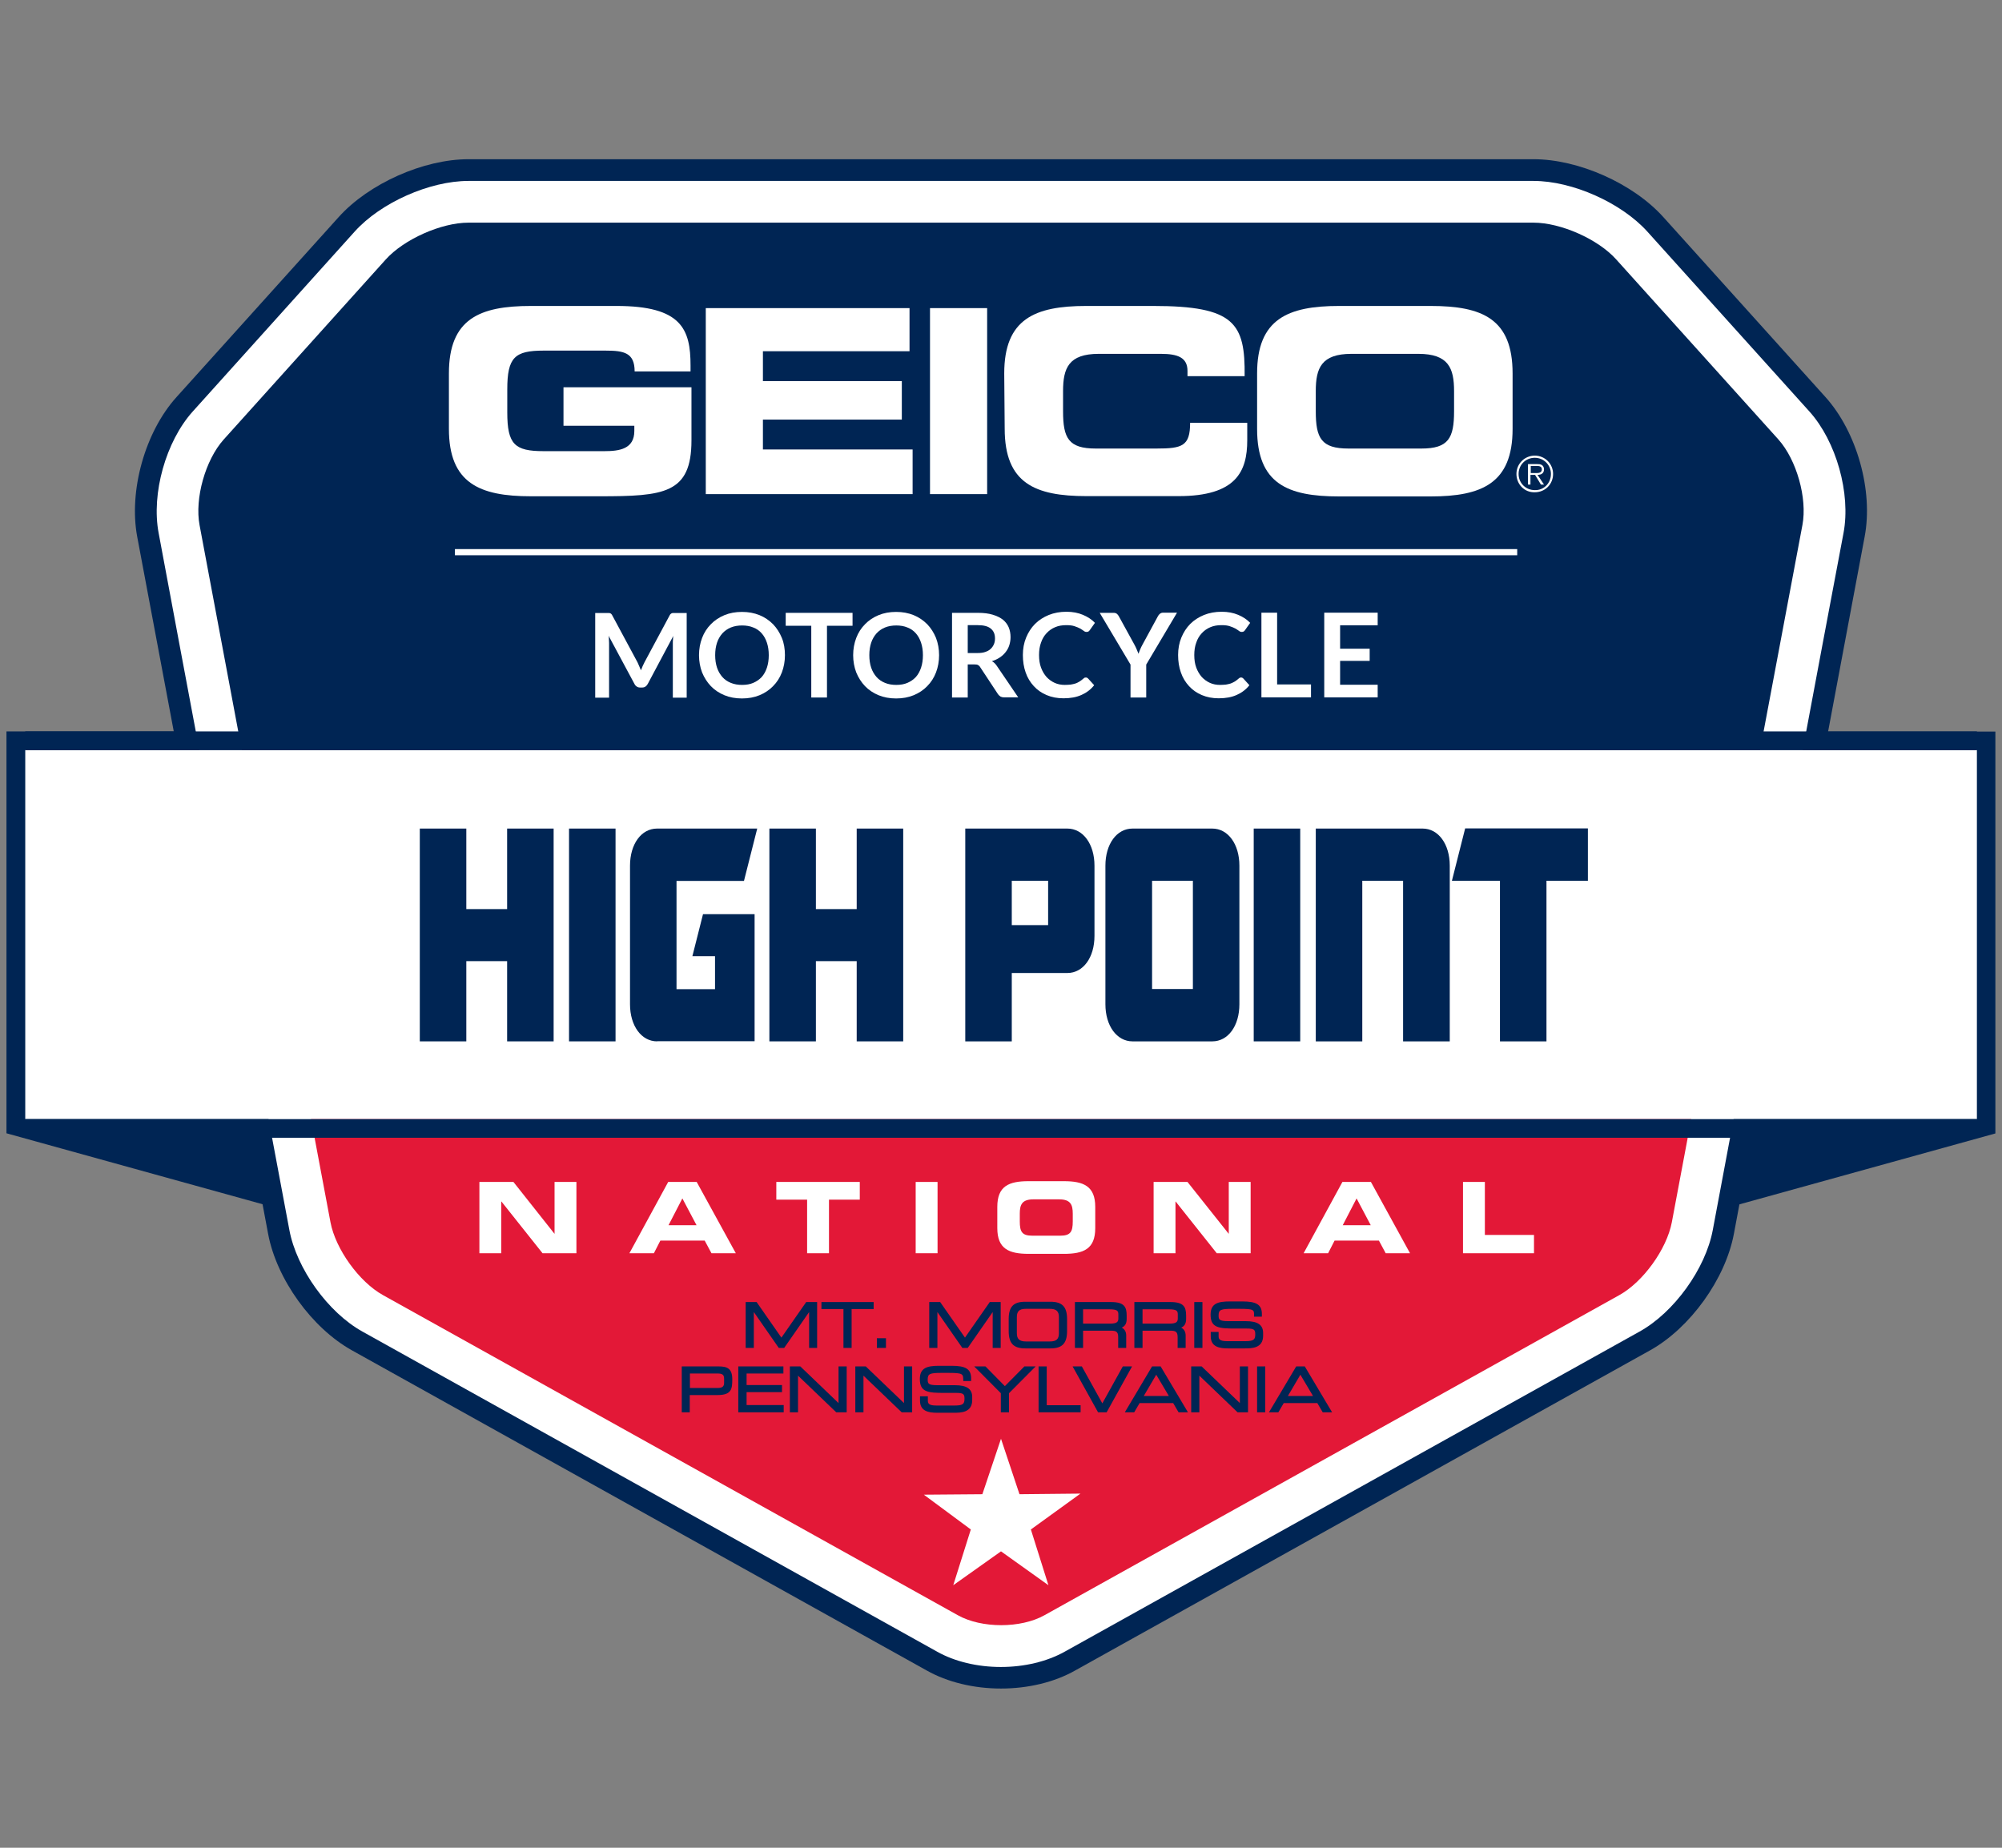 <?xml version="1.0" encoding="UTF-8"?> <svg xmlns="http://www.w3.org/2000/svg" xmlns:xlink="http://www.w3.org/1999/xlink" version="1.1" id="Layer_1" x="0px" y="0px" viewBox="0 0 130 120" style="enable-background:new 0 0 130 120;" xml:space="preserve"><rect x="0" y="0" width="130" height="120" fill="#808080" stroke="none"/> <style type="text/css"> .st0{fill:#002554;} .st1{fill:#FFFFFF;} .st2{fill:#E31837;} .st3{fill-rule:evenodd;clip-rule:evenodd;fill:#FFFFFF;} </style> <g> <g> <g> <g> <path class="st0" d="M65,109.48c-1.72,0-3.4-0.41-4.73-1.14L22.95,87.54c-2.56-1.43-4.82-4.56-5.36-7.44l-0.35-1.84L0.42,73.6 V47.5h11.05L9.09,34.83c-0.55-2.94,0.5-6.69,2.5-8.91l10.52-11.7c1.93-2.14,5.42-3.7,8.3-3.7h69.16c2.88,0,6.37,1.55,8.3,3.7 l10.53,11.7c2,2.23,3.05,5.98,2.5,8.92l-2.38,12.67h11.05v26.1l-16.82,4.66l-0.34,1.84c-0.54,2.88-2.79,6.01-5.36,7.44 l-37.32,20.79C68.4,109.07,66.73,109.48,65,109.48z"></path> </g> <polygon class="st0" points="111.4,72.68 128.36,72.68 128.36,72.68 111.4,77.38 "></polygon> <polygon class="st0" points="18.6,72.68 1.64,72.68 1.64,72.68 18.6,77.38 "></polygon> <g> <path class="st1" d="M111.22,79.88c-0.47,2.52-2.52,5.36-4.76,6.6l-37.33,20.79c-1.15,0.64-2.61,0.99-4.14,0.99 c-1.52,0-2.99-0.35-4.13-0.99L23.54,86.48c-2.24-1.24-4.28-4.09-4.75-6.6l-0.93-4.96l-6.22-33.14l-1.34-7.17 c-0.48-2.56,0.47-5.94,2.21-7.88l10.52-11.69c1.69-1.88,4.87-3.29,7.39-3.29h69.16c2.53,0,5.7,1.42,7.39,3.29l10.53,11.69 c1.74,1.94,2.69,5.32,2.21,7.88l-1.35,7.16L111.22,79.88z"></path> <path class="st0" d="M65,109.66c-1.76,0-3.47-0.41-4.82-1.17L22.86,87.7c-2.61-1.45-4.9-4.63-5.45-7.57l-8.5-45.27 c-0.56-2.99,0.51-6.81,2.55-9.07L21.99,14.1c1.96-2.18,5.51-3.76,8.43-3.76h69.16c2.93,0,6.47,1.58,8.43,3.76l10.53,11.69 c2.04,2.27,3.11,6.08,2.54,9.07l-8.49,45.27v0c-0.55,2.93-2.84,6.12-5.45,7.57l-37.33,20.79 C68.47,109.25,66.76,109.66,65,109.66z M30.42,13.14c-2.13,0-4.93,1.24-6.36,2.83L13.54,27.66c-1.45,1.62-2.28,4.55-1.88,6.69 l8.5,45.27c0.4,2.12,2.18,4.6,4.06,5.64l37.33,20.79c1.88,1.05,5.03,1.05,6.91,0l37.33-20.79c1.88-1.05,3.67-3.52,4.06-5.64v0 l8.49-45.27c0.4-2.13-0.42-5.07-1.88-6.69l-10.53-11.69c-1.43-1.59-4.22-2.83-6.35-2.83H30.42z"></path> </g> <path class="st1" d="M111.22,79.88c-0.47,2.52-2.52,5.36-4.76,6.6l-37.33,20.79c-1.15,0.64-2.61,0.99-4.14,0.99 c-1.52,0-2.99-0.35-4.13-0.99L23.54,86.48c-2.24-1.24-4.28-4.09-4.75-6.6l-0.93-4.96l-6.22-33.14l-1.34-7.17 c-0.48-2.56,0.47-5.94,2.21-7.88l10.52-11.69c1.69-1.88,4.87-3.29,7.39-3.29h69.16c2.53,0,5.7,1.42,7.39,3.29l10.53,11.69 c1.74,1.94,2.69,5.32,2.21,7.88l-1.35,7.16L111.22,79.88z"></path> <g> <path class="st2" d="M21.46,79.38c0.33,1.74,1.86,3.87,3.41,4.73l37.33,20.79c1.54,0.86,4.08,0.86,5.62,0l37.33-20.79 c1.55-0.86,3.08-2.99,3.41-4.73l1.35-7.18H20.11L21.46,79.38z"></path> <path class="st0" d="M117.04,34.1c0.33-1.74-0.38-4.24-1.56-5.56l-10.53-11.69c-1.18-1.32-3.6-2.39-5.37-2.39H30.42 c-1.77,0-4.19,1.08-5.37,2.39L14.52,28.55c-1.18,1.32-1.89,3.82-1.56,5.56l2.83,15.09h98.41L117.04,34.1z"></path> </g> <path class="st1" d="M128.36,72.68H1.64V48.71h126.73V72.68z"></path> <rect x="1.64" y="72.68" class="st0" width="126.73" height="1.21"></rect> <rect x="1.64" y="47.5" class="st0" width="126.73" height="1.22"></rect> <g> <path class="st0" d="M27.26,53.81h3.02v5.23h2.65v-5.23h3.02v13.82h-3.02v-5.21h-2.65v5.21h-3.02V53.81z"></path> <path class="st0" d="M36.95,53.81h3.02v13.82h-3.02V53.81z"></path> <path class="st0" d="M42.67,67.63c-1.02,0-1.76-1.01-1.76-2.41v-9c0-1.4,0.73-2.41,1.76-2.41h6.5l-0.86,3.4h-4.38v7.03h2.5V62.1 h-1.47l0.69-2.73h3.35v8.25H42.67z"></path> <path class="st0" d="M49.96,53.81h3.02v5.23h2.65v-5.23h3.02v13.82h-3.02v-5.21h-2.65v5.21h-3.02V53.81z"></path> <path class="st0" d="M65.7,63.19v4.44h-3.02V53.81h6.63c1.02,0,1.76,1.01,1.76,2.41v4.56c0,1.4-0.73,2.41-1.76,2.41H65.7z M68.06,60.09V57.2H65.7v2.88H68.06z"></path> <path class="st0" d="M78.72,53.81c1.02,0,1.76,1.01,1.76,2.41v9c0,1.4-0.73,2.41-1.76,2.41h-5.18c-1.02,0-1.76-1.01-1.76-2.41 v-9c0-1.4,0.73-2.41,1.76-2.41H78.72z M77.46,64.23V57.2h-2.65v7.03H77.46z"></path> <path class="st0" d="M81.41,53.81h3.02v13.82h-3.02V53.81z"></path> <path class="st0" d="M94.13,67.63h-3.02V57.2h-2.65v10.43h-3.02V53.81h6.94c1.02,0,1.76,1.01,1.76,2.41V67.63z"></path> <path class="st0" d="M97.4,57.2h-3.12l0.86-3.4h7.97v3.4h-2.69v10.43H97.4V57.2z"></path> </g> </g> <g> <polyline class="st3" points="65,93.44 66.2,97.04 70.16,97 66.94,99.33 68.08,102.95 65,100.75 61.9,102.95 63.04,99.33 59.99,97.07 63.79,97.04 65,93.44 "></polyline> <g> <g> <path class="st1" d="M31.14,76.76h2.2L36,80.12h0.01v-3.36h1.42v4.63h-2.2l-2.67-3.36h-0.01v3.36h-1.42V76.76z"></path> <path class="st1" d="M43.39,76.76h1.85l2.54,4.63H46.2l-0.44-0.82h-2.88l-0.42,0.82h-1.59L43.39,76.76z M43.41,79.57h1.82 l-0.92-1.74L43.41,79.57z"></path> <path class="st1" d="M50.42,76.76h5.41v1.15h-2v3.48h-1.42v-3.48h-2V76.76z"></path> <path class="st1" d="M59.46,76.76h1.42v4.63h-1.42V76.76z"></path> <path class="st1" d="M64.76,78.38c0-1.36,0.76-1.67,2.04-1.67h2.28c1.28,0,2.04,0.32,2.04,1.67v1.38 c0,1.36-0.76,1.67-2.04,1.67H66.8c-1.28,0-2.04-0.32-2.04-1.67V78.38z M66.22,79.32c0,0.67,0.14,0.93,0.81,0.93h1.82 c0.67,0,0.81-0.26,0.81-0.93v-0.5c0-0.58-0.14-0.93-0.89-0.93h-1.66c-0.75,0-0.89,0.35-0.89,0.93V79.32z"></path> <path class="st1" d="M74.91,76.76h2.2l2.67,3.36h0.01v-3.36h1.42v4.63h-2.2l-2.67-3.36h-0.01v3.36h-1.42V76.76z"></path> <path class="st1" d="M87.17,76.76h1.85l2.54,4.63h-1.58l-0.44-0.82h-2.88l-0.42,0.82h-1.59L87.17,76.76z M87.19,79.57h1.82 l-0.92-1.74L87.19,79.57z"></path> <path class="st1" d="M95,76.76h1.42v3.44h3.19v1.19H95V76.76z"></path> </g> </g> <g> <g> <path class="st0" d="M48.49,84.64h0.6l1.65,2.37l1.65-2.37h0.6v2.83h-0.38v-2.48H52.6l-1.72,2.48H50.6l-1.72-2.48h-0.01v2.48 h-0.38V84.64z"></path> <path class="st0" d="M53.07,87.54h-0.53v-2.33l-1.62,2.33h-0.35l-1.62-2.33v2.33h-0.53v-2.98h0.71l1.61,2.31l1.61-2.31h0.71 V87.54z M52.68,87.39h0.23v-2.68h-0.48l-1.69,2.43l-1.69-2.43h-0.48v2.68h0.23v-2.48h0.11l0.03,0.03l1.7,2.45h0.2l1.72-2.48 h0.11l0.01,0.08V87.39z"></path> </g> <g> <path class="st0" d="M54.84,84.95h-1.43v-0.31h3.24v0.31h-1.43v2.52h-0.38V84.95z"></path> <path class="st0" d="M55.3,87.54h-0.53v-2.52h-1.43v-0.46h3.39v0.46H55.3V87.54z M54.92,87.39h0.23v-2.52h1.43v-0.16h-3.09 v0.16h1.43V87.39z"></path> </g> <g> <path class="st0" d="M57.01,86.98h0.44v0.48h-0.44V86.98z"></path> <path class="st0" d="M57.53,87.54h-0.59v-0.63h0.59V87.54z M57.09,87.39h0.29v-0.33h-0.29V87.39z"></path> </g> <g> <path class="st0" d="M60.41,84.64h0.6l1.65,2.37l1.65-2.37h0.6v2.83h-0.38v-2.48h-0.01l-1.72,2.48h-0.27l-1.72-2.48h-0.01v2.48 h-0.38V84.64z"></path> <path class="st0" d="M64.99,87.54h-0.53v-2.33l-1.62,2.33h-0.35l-1.62-2.33v2.33h-0.53v-2.98h0.71l1.61,2.31l1.61-2.31h0.71 V87.54z M64.6,87.39h0.23v-2.68h-0.48l-1.69,2.43l-1.69-2.43h-0.48v2.68h0.23v-2.48h0.11l0.03,0.03l1.7,2.45h0.2l1.72-2.48 h0.11l0.01,0.08V87.39z"></path> </g> <g> <path class="st0" d="M65.57,85.67c0-0.71,0.24-1.06,1.01-1.06h1.63c0.77,0,1.01,0.34,1.01,1.06v0.77 c0,0.71-0.24,1.06-1.01,1.06h-1.63c-0.77,0-1.01-0.34-1.01-1.06V85.67z M68.83,85.52c0-0.49-0.3-0.6-0.66-0.6h-1.55 c-0.37,0-0.66,0.11-0.66,0.6v1.06c0,0.49,0.3,0.6,0.66,0.6h1.55c0.37,0,0.66-0.11,0.66-0.6V85.52z"></path> <path class="st0" d="M68.21,87.57h-1.63c-0.77,0-1.08-0.33-1.08-1.13v-0.77c0-0.81,0.31-1.13,1.08-1.13h1.63 c0.77,0,1.08,0.33,1.08,1.13v0.77C69.29,87.24,68.98,87.57,68.21,87.57z M66.58,84.68c-0.68,0-0.93,0.27-0.93,0.98v0.77 c0,0.72,0.25,0.98,0.93,0.98h1.63c0.68,0,0.93-0.27,0.93-0.98v-0.77c0-0.72-0.25-0.98-0.93-0.98H66.58z M68.17,87.26h-1.55 c-0.18,0-0.74,0-0.74-0.68v-1.06c0-0.68,0.56-0.68,0.74-0.68h1.55c0.18,0,0.74,0,0.74,0.68v1.06 C68.91,87.26,68.35,87.26,68.17,87.26z M66.62,85c-0.42,0-0.59,0.15-0.59,0.53v1.06c0,0.37,0.17,0.53,0.59,0.53h1.55 c0.42,0,0.59-0.15,0.59-0.53v-1.06c0-0.37-0.17-0.53-0.59-0.53H66.62z"></path> </g> <g> <path class="st0" d="M69.87,84.64h2.26c0.82,0,0.95,0.27,0.95,0.8v0.23c0,0.4-0.23,0.51-0.52,0.54v0.01 c0.39,0.07,0.48,0.27,0.48,0.53v0.72h-0.36v-0.62c0-0.44-0.21-0.5-0.56-0.5h-1.87v1.12h-0.38V84.64z M72.09,86.04 c0.43,0,0.61-0.11,0.61-0.41v-0.26c0-0.32-0.14-0.42-0.7-0.42h-1.74v1.09H72.09z"></path> <path class="st0" d="M73.12,87.54h-0.51v-0.7c0-0.38-0.16-0.42-0.49-0.42h-1.79v1.12h-0.53v-2.98h2.34 c0.86,0,1.02,0.31,1.02,0.88v0.23c0,0.33-0.15,0.48-0.32,0.55c0.19,0.1,0.29,0.27,0.29,0.52V87.54z M72.76,87.39h0.21v-0.65 c0-0.23-0.07-0.39-0.42-0.46l-0.06-0.01v-0.13l0.07-0.01C72.82,86.1,73,86.02,73,85.67v-0.23c0-0.51-0.12-0.73-0.87-0.73h-2.19 v2.68h0.23v-1.12h1.94c0.34,0,0.64,0.04,0.64,0.57V87.39z M72.09,86.11h-1.91v-1.24H72c0.51,0,0.77,0.08,0.77,0.49v0.26 C72.77,86.06,72.41,86.11,72.09,86.11z M70.33,85.96h1.76c0.44,0,0.53-0.12,0.53-0.33v-0.26c0-0.24-0.06-0.34-0.62-0.34h-1.67 V85.96z"></path> </g> <g> <path class="st0" d="M73.73,84.64h2.26c0.82,0,0.95,0.27,0.95,0.8v0.23c0,0.4-0.23,0.51-0.52,0.54v0.01 c0.39,0.07,0.48,0.27,0.48,0.53v0.72h-0.36v-0.62c0-0.44-0.21-0.5-0.56-0.5h-1.87v1.12h-0.38V84.64z M75.95,86.04 c0.43,0,0.61-0.11,0.61-0.41v-0.26c0-0.32-0.14-0.42-0.7-0.42h-1.74v1.09H75.95z"></path> <path class="st0" d="M76.98,87.54h-0.51v-0.7c0-0.38-0.16-0.42-0.49-0.42h-1.79v1.12h-0.53v-2.98h2.34 c0.86,0,1.02,0.31,1.02,0.88v0.23c0,0.33-0.15,0.48-0.32,0.55c0.19,0.1,0.29,0.27,0.29,0.52V87.54z M76.62,87.39h0.21v-0.65 c0-0.23-0.07-0.39-0.42-0.46l-0.06-0.01v-0.13l0.07-0.01c0.27-0.03,0.45-0.11,0.45-0.46v-0.23c0-0.51-0.12-0.73-0.87-0.73H73.8 v2.68h0.23v-1.12h1.94c0.34,0,0.64,0.04,0.64,0.57V87.39z M75.95,86.11h-1.91v-1.24h1.82c0.51,0,0.77,0.08,0.77,0.49v0.26 C76.63,86.06,76.26,86.11,75.95,86.11z M74.19,85.96h1.76c0.44,0,0.53-0.12,0.53-0.33v-0.26c0-0.24-0.06-0.34-0.62-0.34h-1.67 V85.96z"></path> </g> <g> <path class="st0" d="M77.62,84.64h0.38v2.83h-0.38V84.64z"></path> <path class="st0" d="M78.08,87.54h-0.53v-2.98h0.53V87.54z M77.7,87.39h0.23v-2.68H77.7V87.39z"></path> </g> <g> <path class="st0" d="M78.7,86.58h0.36v0.2c0,0.28,0.15,0.41,0.62,0.41h1.19c0.55,0,0.72-0.12,0.72-0.52 c0-0.36-0.14-0.45-0.62-0.45h-0.73c-1.17,0-1.55-0.07-1.55-0.82c0-0.64,0.38-0.79,1.17-0.79h0.82c0.95,0,1.19,0.24,1.19,0.75 v0.1h-0.36c-0.01-0.45-0.05-0.53-1.06-0.53h-0.41c-0.74,0-1,0.04-1,0.5c0,0.34,0.11,0.45,0.7,0.45h1.13 c0.75,0,1.06,0.21,1.06,0.7v0.18c0,0.7-0.57,0.75-1.14,0.75h-1.06c-0.56,0-1.05-0.1-1.05-0.71V86.58z"></path> <path class="st0" d="M80.81,87.57h-1.06c-0.56,0-1.13-0.09-1.13-0.79V86.5h0.51v0.27c0,0.18,0.04,0.33,0.55,0.33h1.19 c0.55,0,0.64-0.11,0.64-0.45c0-0.29-0.07-0.37-0.54-0.37h-0.73c-1.1,0-1.63-0.04-1.63-0.9c0-0.72,0.46-0.86,1.25-0.86h0.82 c0.92,0,1.26,0.22,1.26,0.82v0.17h-0.51l0-0.07C81.44,85.06,81.44,85,80.46,85h-0.41c-0.79,0-0.92,0.06-0.92,0.43 c0,0.26,0.03,0.37,0.63,0.37h1.13c0.78,0,1.13,0.24,1.13,0.77v0.18C82.02,87.57,81.27,87.57,80.81,87.57z M78.77,86.65v0.13 c0,0.53,0.39,0.64,0.98,0.64h1.06c0.69,0,1.06-0.11,1.06-0.67v-0.18c0-0.32-0.12-0.62-0.98-0.62h-1.13 c-0.6,0-0.78-0.12-0.78-0.52c0-0.55,0.37-0.58,1.08-0.58h0.41c0.94,0,1.11,0.07,1.13,0.53h0.21v-0.02 c0-0.44-0.18-0.67-1.11-0.67h-0.82c-0.83,0-1.1,0.17-1.1,0.71c0,0.67,0.3,0.75,1.48,0.75h0.73c0.46,0,0.69,0.08,0.69,0.52 c0,0.5-0.28,0.6-0.79,0.6h-1.19c-0.49,0-0.7-0.15-0.7-0.49v-0.12H78.77z"></path> </g> <g> <path class="st0" d="M44.34,88.81h2.33c0.52,0,0.81,0.11,0.81,0.77c0,0.63-0.05,0.95-0.88,0.95h-1.87v1.11h-0.38V88.81z M47.09,89.54c0-0.34-0.18-0.42-0.52-0.42h-1.86v1.09h1.89c0.3,0,0.48-0.11,0.48-0.4V89.54z"></path> <path class="st0" d="M44.8,91.72h-0.53v-2.98h2.4c0.56,0,0.88,0.14,0.88,0.84c0,0.63-0.05,1.02-0.96,1.02h-1.8V91.72z M44.41,91.57h0.23v-1.11h1.95c0.78,0,0.81-0.27,0.81-0.87c0-0.59-0.23-0.69-0.73-0.69h-2.25V91.57z M46.61,90.29h-1.96v-1.24 h1.93c0.29,0,0.59,0.06,0.59,0.49v0.27C47.17,90.13,46.98,90.29,46.61,90.29z M44.8,90.14h1.81c0.29,0,0.41-0.1,0.41-0.33 v-0.27c0-0.26-0.11-0.34-0.44-0.34H44.8V90.14z"></path> </g> <g> <path class="st0" d="M48.01,88.81h2.78v0.31h-2.39v0.9h2.3v0.31h-2.3v0.99h2.41v0.31h-2.79V88.81z"></path> <path class="st0" d="M50.88,91.72h-2.94v-2.98h2.93v0.46h-2.39v0.75h2.3v0.46h-2.3v0.84h2.41V91.72z M48.08,91.57h2.64V91.4 h-2.41v-1.14h2.3V90.1h-2.3v-1.05h2.39v-0.16h-2.63V91.57z"></path> </g> <g> <path class="st0" d="M51.36,88.81h0.57l2.59,2.48v-2.48h0.38v2.83h-0.57l-2.59-2.48v2.48h-0.38V88.81z"></path> <path class="st0" d="M54.98,91.72h-0.68l-0.02-0.02l-2.46-2.36v2.38h-0.53v-2.98h0.68l0.02,0.02l2.46,2.36v-2.38h0.53V91.72z M54.37,91.57h0.46v-2.68H54.6v2.58l-2.7-2.58h-0.46v2.68h0.23v-2.58L54.37,91.57z"></path> </g> <g> <path class="st0" d="M55.61,88.81h0.57l2.59,2.48v-2.48h0.38v2.83h-0.57L56,89.16v2.48h-0.38V88.81z"></path> <path class="st0" d="M59.23,91.72h-0.68l-0.02-0.02l-2.46-2.36v2.38h-0.53v-2.98h0.68l0.02,0.02l2.46,2.36v-2.38h0.53V91.72z M58.62,91.57h0.46v-2.68h-0.23v2.58l-2.7-2.58h-0.46v2.68h0.23v-2.58L58.62,91.57z"></path> </g> <g> <path class="st0" d="M59.82,90.75h0.36v0.2c0,0.28,0.15,0.41,0.62,0.41h1.19c0.55,0,0.72-0.12,0.72-0.52 c0-0.36-0.14-0.45-0.62-0.45h-0.73c-1.17,0-1.55-0.07-1.55-0.82c0-0.64,0.38-0.79,1.17-0.79h0.82c0.95,0,1.19,0.24,1.19,0.75 v0.1h-0.36c-0.01-0.45-0.05-0.53-1.06-0.53h-0.41c-0.74,0-1,0.04-1,0.5c0,0.34,0.11,0.45,0.7,0.45h1.13 c0.75,0,1.06,0.21,1.06,0.7v0.18c0,0.7-0.57,0.75-1.14,0.75h-1.06c-0.56,0-1.05-0.1-1.05-0.71V90.75z"></path> <path class="st0" d="M61.93,91.75h-1.06c-0.56,0-1.13-0.09-1.13-0.79v-0.28h0.51v0.27c0,0.18,0.04,0.33,0.55,0.33h1.19 c0.55,0,0.64-0.11,0.64-0.45c0-0.29-0.07-0.37-0.54-0.37h-0.73c-1.1,0-1.63-0.04-1.63-0.9c0-0.72,0.46-0.86,1.25-0.86h0.82 c0.92,0,1.26,0.22,1.26,0.82v0.17h-0.51l0-0.07c-0.01-0.39-0.01-0.46-0.98-0.46h-0.41c-0.79,0-0.92,0.06-0.92,0.43 c0,0.26,0.03,0.37,0.63,0.37h1.13c0.78,0,1.13,0.24,1.13,0.77v0.18C63.14,91.75,62.38,91.75,61.93,91.75z M59.89,90.83v0.13 c0,0.53,0.39,0.64,0.98,0.64h1.06c0.69,0,1.06-0.11,1.06-0.67v-0.18c0-0.32-0.12-0.62-0.98-0.62h-1.13 c-0.6,0-0.78-0.12-0.78-0.52c0-0.55,0.37-0.58,1.08-0.58h0.41c0.94,0,1.11,0.07,1.13,0.53h0.21v-0.02 c0-0.44-0.18-0.67-1.11-0.67h-0.82c-0.83,0-1.1,0.17-1.1,0.71c0,0.67,0.3,0.75,1.48,0.75h0.73c0.46,0,0.69,0.08,0.69,0.52 c0,0.5-0.28,0.6-0.79,0.6H60.8c-0.49,0-0.7-0.15-0.7-0.49v-0.12H59.89z"></path> </g> <g> <path class="st0" d="M65.06,90.45l-1.62-1.63h0.52l1.3,1.31l1.3-1.31h0.52l-1.62,1.63v1.2h-0.38V90.45z"></path> <path class="st0" d="M65.52,91.72h-0.53v-1.24l-1.73-1.74h0.73l0.02,0.02l1.24,1.26l1.27-1.28h0.73l-1.73,1.74V91.72z M65.14,91.57h0.23v-1.15l0.02-0.02l1.5-1.5h-0.3l-1.33,1.34l-1.33-1.34h-0.3l1.52,1.53V91.57z"></path> </g> <g> <path class="st0" d="M67.52,88.81h0.38v2.52h2.2v0.31h-2.58V88.81z"></path> <path class="st0" d="M70.17,91.72h-2.73v-2.98h0.53v2.52h2.2V91.72z M67.59,91.57h2.43V91.4h-2.2v-2.52h-0.23V91.57z"></path> </g> <g> <path class="st0" d="M69.78,88.81h0.43l1.37,2.48l1.37-2.48h0.43l-1.57,2.83h-0.47L69.78,88.81z"></path> <path class="st0" d="M71.86,91.72H71.3l-0.02-0.04l-1.63-2.94h0.6l1.33,2.4l1.33-2.4h0.6L71.86,91.72z M71.39,91.57h0.38 l1.48-2.68H73l-1.42,2.56l-1.42-2.56h-0.26L71.39,91.57z"></path> </g> <g> <path class="st0" d="M74.85,88.81h0.48L77,91.64h-0.43l-0.35-0.6h-2.27l-0.35,0.6h-0.43L74.85,88.81z M75.09,89.13l-0.95,1.61 h1.9L75.09,89.13z"></path> <path class="st0" d="M77.14,91.72h-0.61l-0.35-0.6H74l-0.35,0.6h-0.61l1.77-2.98h0.56l0.02,0.04L77.14,91.72z M76.61,91.57 h0.26l-1.59-2.68h-0.39l-1.59,2.68h0.26l0.35-0.6h2.35L76.61,91.57z M76.17,90.81h-2.16l1.08-1.83L76.17,90.81z M74.27,90.66 h1.63l-0.82-1.38L74.27,90.66z"></path> </g> <g> <path class="st0" d="M77.42,88.81h0.57l2.59,2.48v-2.48h0.38v2.83h-0.57l-2.59-2.48v2.48h-0.38V88.81z"></path> <path class="st0" d="M81.04,91.72h-0.68l-0.02-0.02l-2.46-2.36v2.38h-0.53v-2.98h0.68l0.02,0.02l2.46,2.36v-2.38h0.53V91.72z M80.42,91.57h0.46v-2.68h-0.23v2.58l-2.7-2.58h-0.46v2.68h0.23v-2.58L80.42,91.57z"></path> </g> <g> <path class="st0" d="M81.7,88.81h0.38v2.83H81.7V88.81z"></path> <path class="st0" d="M82.16,91.72h-0.53v-2.98h0.53V91.72z M81.78,91.57h0.23v-2.68h-0.23V91.57z"></path> </g> <g> <path class="st0" d="M84.21,88.81h0.48l1.68,2.83h-0.43l-0.35-0.6h-2.27l-0.35,0.6h-0.43L84.21,88.81z M84.45,89.13l-0.95,1.61 h1.9L84.45,89.13z"></path> <path class="st0" d="M86.5,91.72h-0.61l-0.35-0.6h-2.18l-0.35,0.6H82.4l1.77-2.98h0.56l0.02,0.04L86.5,91.72z M85.98,91.57 h0.26l-1.59-2.68h-0.39l-1.59,2.68h0.26l0.35-0.6h2.35L85.98,91.57z M85.53,90.81h-2.16l1.08-1.83L85.53,90.81z M83.63,90.66 h1.63l-0.82-1.38L83.63,90.66z"></path> </g> </g> </g> </g> <g> <g> <g> <g> <g> <g id="GEICO_00000070826469946254238110000008331018541810096031_"> <path class="st1" d="M29.15,24.25c0-3.55,2-4.38,5.32-4.38h5.57c4.22,0,4.8,1.51,4.8,3.87v0.38h-3.63 c0-1.21-0.69-1.35-1.88-1.35H35.3c-1.88,0-2.36,0.44-2.36,2.52v1.49c0,2.08,0.48,2.52,2.36,2.52h3.95 c0.97,0,1.94-0.14,1.94-1.31v-0.34h-4.6v-2.5h8.31v3.45c0,3.47-1.79,3.63-5.97,3.63h-4.46c-3.33,0-5.32-0.85-5.32-4.38V24.25 z"></path> <polygon class="st1" points="45.83,20.01 59.06,20.01 59.06,22.81 49.54,22.81 49.54,24.75 58.56,24.75 58.56,27.25 49.54,27.25 49.54,29.19 59.26,29.19 59.26,32.09 45.83,32.09 "></polygon> <rect x="60.39" y="20.01" class="st1" width="3.71" height="12.08"></rect> <path class="st1" d="M65.21,24.25c0-3.53,1.98-4.38,5.32-4.38h4.36c5.28,0,5.97,1.13,5.93,4.56h-3.71v-0.34 c0-0.87-0.63-1.11-1.73-1.11h-4.03c-1.96,0-2.32,0.93-2.32,2.42v1.31c0,1.75,0.36,2.42,2.12,2.42h3.95 c1.67,0,2.18-0.16,2.18-1.67h3.71v1.13c0,2.04-0.73,3.63-4.46,3.63h-5.97c-3.35,0-5.32-0.83-5.32-4.38L65.21,24.25 L65.21,24.25z"></path> <path class="st1" d="M81.63,24.25c0-3.53,2-4.38,5.32-4.38h5.95c3.35,0,5.32,0.83,5.32,4.38v3.61c0,3.53-2,4.38-5.32,4.38 h-5.95c-3.35,0-5.32-0.83-5.32-4.38V24.25z M85.44,26.71c0,1.75,0.36,2.42,2.12,2.42h4.74c1.75,0,2.12-0.67,2.12-2.42V25.4 c0-1.49-0.36-2.42-2.32-2.42h-4.34c-1.96,0-2.32,0.93-2.32,2.42V26.71z"></path> </g> <path class="st1" d="M98.47,30.78c0-0.67,0.54-1.19,1.19-1.19c0.67,0,1.19,0.54,1.19,1.19c0,0.67-0.52,1.19-1.19,1.19 C98.99,31.99,98.47,31.45,98.47,30.78z M100.71,30.78c0-0.58-0.46-1.05-1.05-1.05s-1.05,0.46-1.05,1.05s0.46,1.05,1.05,1.05 C100.24,31.85,100.71,31.39,100.71,30.78z M100.26,31.47h-0.2l-0.38-0.63h-0.3v0.63h-0.16v-1.33h0.58c0.12,0,0.22,0,0.32,0.06 s0.14,0.18,0.14,0.28c0,0.26-0.18,0.36-0.42,0.36L100.26,31.47z M99.64,30.72c0.18,0,0.48,0.04,0.48-0.24 c0-0.2-0.18-0.22-0.34-0.22H99.4v0.46H99.64z"></path> </g> <g> <rect x="29.54" y="35.66" class="st1" width="68.98" height="0.4"></rect> </g> <g> <path class="st1" d="M41.51,43.27c0.04,0.09,0.07,0.18,0.11,0.26c0.04-0.09,0.07-0.18,0.11-0.27 c0.04-0.09,0.08-0.17,0.12-0.25l1.63-3.04c0.02-0.04,0.04-0.07,0.06-0.09c0.02-0.02,0.05-0.04,0.07-0.05 c0.03-0.01,0.06-0.02,0.09-0.02c0.03,0,0.07,0,0.12,0h0.77v5.5h-0.9v-3.55c0-0.07,0-0.14,0.01-0.22 c0-0.08,0.01-0.16,0.02-0.24l-1.66,3.12c-0.04,0.07-0.09,0.13-0.15,0.17c-0.06,0.04-0.13,0.06-0.21,0.06h-0.14 c-0.08,0-0.15-0.02-0.21-0.06c-0.06-0.04-0.11-0.09-0.15-0.17l-1.68-3.13c0.01,0.08,0.02,0.17,0.02,0.25 c0,0.08,0.01,0.15,0.01,0.22v3.55h-0.9v-5.5h0.77c0.05,0,0.08,0,0.12,0c0.03,0,0.06,0.01,0.09,0.02 c0.03,0.01,0.05,0.03,0.07,0.05c0.02,0.02,0.04,0.05,0.06,0.09l1.64,3.05C41.43,43.1,41.47,43.18,41.51,43.27z"></path> <path class="st1" d="M50.97,42.55c0,0.4-0.07,0.78-0.2,1.12c-0.13,0.34-0.32,0.64-0.57,0.89c-0.24,0.25-0.54,0.45-0.88,0.59 c-0.34,0.14-0.72,0.21-1.14,0.21s-0.8-0.07-1.14-0.21c-0.34-0.14-0.64-0.34-0.88-0.59c-0.24-0.25-0.43-0.55-0.57-0.89 c-0.13-0.34-0.2-0.72-0.2-1.12s0.07-0.78,0.2-1.12c0.13-0.34,0.32-0.64,0.57-0.89c0.24-0.25,0.54-0.45,0.88-0.59 c0.34-0.14,0.72-0.21,1.14-0.21s0.79,0.07,1.14,0.21c0.34,0.14,0.63,0.34,0.88,0.59c0.24,0.25,0.43,0.55,0.57,0.89 C50.91,41.77,50.97,42.15,50.97,42.55z M49.92,42.55c0-0.3-0.04-0.57-0.12-0.81c-0.08-0.24-0.19-0.44-0.34-0.61 c-0.15-0.17-0.33-0.3-0.55-0.38c-0.21-0.09-0.46-0.13-0.72-0.13s-0.51,0.04-0.73,0.13c-0.22,0.09-0.4,0.22-0.55,0.38 c-0.15,0.17-0.27,0.37-0.35,0.61c-0.08,0.24-0.12,0.51-0.12,0.81c0,0.3,0.04,0.57,0.12,0.81c0.08,0.24,0.2,0.44,0.35,0.61 c0.15,0.17,0.33,0.29,0.55,0.38s0.46,0.13,0.73,0.13s0.51-0.04,0.72-0.13c0.21-0.09,0.4-0.22,0.55-0.38 c0.15-0.17,0.26-0.37,0.34-0.61C49.88,43.12,49.92,42.85,49.92,42.55z"></path> <path class="st1" d="M55.36,39.8v0.84H53.7v4.66h-1.02v-4.66h-1.66V39.8H55.36z"></path> <path class="st1" d="M60.98,42.55c0,0.4-0.07,0.78-0.2,1.12c-0.13,0.34-0.32,0.64-0.57,0.89c-0.24,0.25-0.54,0.45-0.88,0.59 c-0.34,0.14-0.72,0.21-1.14,0.21s-0.8-0.07-1.14-0.21c-0.34-0.14-0.64-0.34-0.88-0.59c-0.24-0.25-0.43-0.55-0.57-0.89 c-0.13-0.34-0.2-0.72-0.2-1.12s0.07-0.78,0.2-1.12c0.13-0.34,0.32-0.64,0.57-0.89c0.24-0.25,0.54-0.45,0.88-0.59 c0.34-0.14,0.72-0.21,1.14-0.21s0.79,0.07,1.14,0.21c0.34,0.14,0.63,0.34,0.88,0.59c0.24,0.25,0.43,0.55,0.57,0.89 C60.91,41.77,60.98,42.15,60.98,42.55z M59.93,42.55c0-0.3-0.04-0.57-0.12-0.81c-0.08-0.24-0.19-0.44-0.34-0.61 c-0.15-0.17-0.33-0.3-0.55-0.38c-0.21-0.09-0.46-0.13-0.72-0.13s-0.51,0.04-0.73,0.13c-0.22,0.09-0.4,0.22-0.55,0.38 c-0.15,0.17-0.27,0.37-0.35,0.61c-0.08,0.24-0.12,0.51-0.12,0.81c0,0.3,0.04,0.57,0.12,0.81c0.08,0.24,0.2,0.44,0.35,0.61 c0.15,0.17,0.33,0.29,0.55,0.38s0.46,0.13,0.73,0.13s0.51-0.04,0.72-0.13c0.21-0.09,0.4-0.22,0.55-0.38 c0.15-0.17,0.26-0.37,0.34-0.61C59.89,43.12,59.93,42.85,59.93,42.55z"></path> <path class="st1" d="M62.84,43.15v2.15h-1.02v-5.5h1.68c0.38,0,0.7,0.04,0.96,0.12c0.27,0.08,0.49,0.19,0.66,0.32 c0.17,0.14,0.3,0.31,0.38,0.5c0.08,0.19,0.12,0.41,0.12,0.64c0,0.18-0.03,0.36-0.08,0.52c-0.05,0.16-0.13,0.31-0.24,0.45 c-0.1,0.13-0.23,0.25-0.38,0.35c-0.15,0.1-0.32,0.18-0.51,0.24c0.13,0.07,0.24,0.18,0.33,0.32l1.38,2.03h-0.92 c-0.09,0-0.16-0.02-0.23-0.05c-0.06-0.04-0.11-0.09-0.16-0.15l-1.16-1.76c-0.04-0.07-0.09-0.11-0.14-0.14 s-0.13-0.04-0.23-0.04H62.84z M62.84,42.41h0.64c0.19,0,0.36-0.02,0.5-0.07c0.14-0.05,0.26-0.11,0.35-0.2 c0.09-0.08,0.16-0.19,0.21-0.3c0.05-0.12,0.07-0.24,0.07-0.38c0-0.28-0.09-0.49-0.28-0.64c-0.18-0.15-0.46-0.22-0.84-0.22 h-0.65V42.41z"></path> <path class="st1" d="M70.51,44c0.06,0,0.1,0.02,0.14,0.06l0.4,0.44c-0.22,0.28-0.5,0.49-0.82,0.63 c-0.33,0.15-0.72,0.22-1.17,0.22c-0.41,0-0.77-0.07-1.1-0.21c-0.33-0.14-0.6-0.33-0.83-0.58c-0.23-0.25-0.41-0.54-0.53-0.89 c-0.12-0.34-0.18-0.72-0.18-1.13c0-0.41,0.07-0.79,0.21-1.13c0.14-0.34,0.33-0.64,0.58-0.89c0.25-0.25,0.55-0.44,0.89-0.58 c0.35-0.14,0.73-0.21,1.15-0.21c0.41,0,0.76,0.07,1.07,0.2s0.57,0.3,0.78,0.52l-0.34,0.48c-0.02,0.03-0.05,0.06-0.08,0.08 c-0.03,0.02-0.08,0.03-0.13,0.03c-0.06,0-0.12-0.02-0.18-0.07c-0.06-0.05-0.14-0.09-0.23-0.15c-0.09-0.05-0.21-0.1-0.36-0.15 c-0.14-0.05-0.32-0.07-0.55-0.07c-0.26,0-0.5,0.04-0.71,0.13c-0.22,0.09-0.4,0.22-0.56,0.39c-0.16,0.17-0.28,0.37-0.36,0.61 c-0.09,0.24-0.13,0.51-0.13,0.81c0,0.31,0.04,0.58,0.13,0.82c0.09,0.24,0.21,0.44,0.36,0.61c0.15,0.16,0.33,0.29,0.53,0.38 c0.2,0.09,0.42,0.13,0.65,0.13c0.14,0,0.27-0.01,0.38-0.02c0.11-0.02,0.22-0.04,0.31-0.07c0.1-0.03,0.18-0.08,0.27-0.13 c0.08-0.05,0.17-0.12,0.25-0.19c0.03-0.02,0.05-0.04,0.08-0.06C70.45,44.01,70.48,44,70.51,44z"></path> <path class="st1" d="M74.43,43.16v2.14h-1.02v-2.14l-2-3.36h0.9c0.09,0,0.16,0.02,0.21,0.06c0.05,0.04,0.1,0.1,0.13,0.16 l1.01,1.84c0.06,0.11,0.11,0.21,0.15,0.31c0.04,0.1,0.08,0.19,0.12,0.29c0.03-0.1,0.07-0.19,0.11-0.29 c0.04-0.1,0.09-0.2,0.15-0.31l1-1.84c0.03-0.06,0.07-0.11,0.13-0.16c0.06-0.05,0.13-0.07,0.21-0.07h0.9L74.43,43.16z"></path> <path class="st1" d="M80.59,44c0.06,0,0.1,0.02,0.14,0.06l0.4,0.44c-0.22,0.28-0.5,0.49-0.82,0.63 c-0.33,0.15-0.72,0.22-1.17,0.22c-0.41,0-0.77-0.07-1.1-0.21c-0.33-0.14-0.6-0.33-0.83-0.58c-0.23-0.25-0.41-0.54-0.53-0.89 c-0.12-0.34-0.18-0.72-0.18-1.13c0-0.41,0.07-0.79,0.21-1.13c0.14-0.34,0.33-0.64,0.58-0.89c0.25-0.25,0.55-0.44,0.89-0.58 c0.35-0.14,0.73-0.21,1.15-0.21c0.41,0,0.76,0.07,1.07,0.2c0.31,0.13,0.57,0.3,0.78,0.52l-0.34,0.48 c-0.02,0.03-0.05,0.06-0.08,0.08c-0.03,0.02-0.08,0.03-0.13,0.03c-0.06,0-0.12-0.02-0.18-0.07c-0.06-0.05-0.14-0.09-0.23-0.15 c-0.09-0.05-0.21-0.1-0.36-0.15c-0.14-0.05-0.32-0.07-0.55-0.07c-0.26,0-0.5,0.04-0.71,0.13c-0.22,0.09-0.4,0.22-0.56,0.39 c-0.16,0.17-0.28,0.37-0.36,0.61c-0.09,0.24-0.13,0.51-0.13,0.81c0,0.31,0.04,0.58,0.13,0.82c0.09,0.24,0.21,0.44,0.36,0.61 c0.15,0.16,0.33,0.29,0.53,0.38c0.2,0.09,0.42,0.13,0.65,0.13c0.14,0,0.27-0.01,0.38-0.02c0.11-0.02,0.22-0.04,0.31-0.07 c0.09-0.03,0.18-0.08,0.27-0.13c0.08-0.05,0.17-0.12,0.25-0.19c0.03-0.02,0.05-0.04,0.08-0.06C80.52,44.01,80.55,44,80.59,44z "></path> <path class="st1" d="M82.93,44.45h2.2v0.84h-3.22v-5.5h1.02V44.45z"></path> <path class="st1" d="M89.46,39.8v0.81h-2.44v1.52h1.92v0.79h-1.92v1.55h2.44v0.82h-3.47v-5.5H89.46z"></path> </g> </g> </g> </g> </g> </g> </svg> 